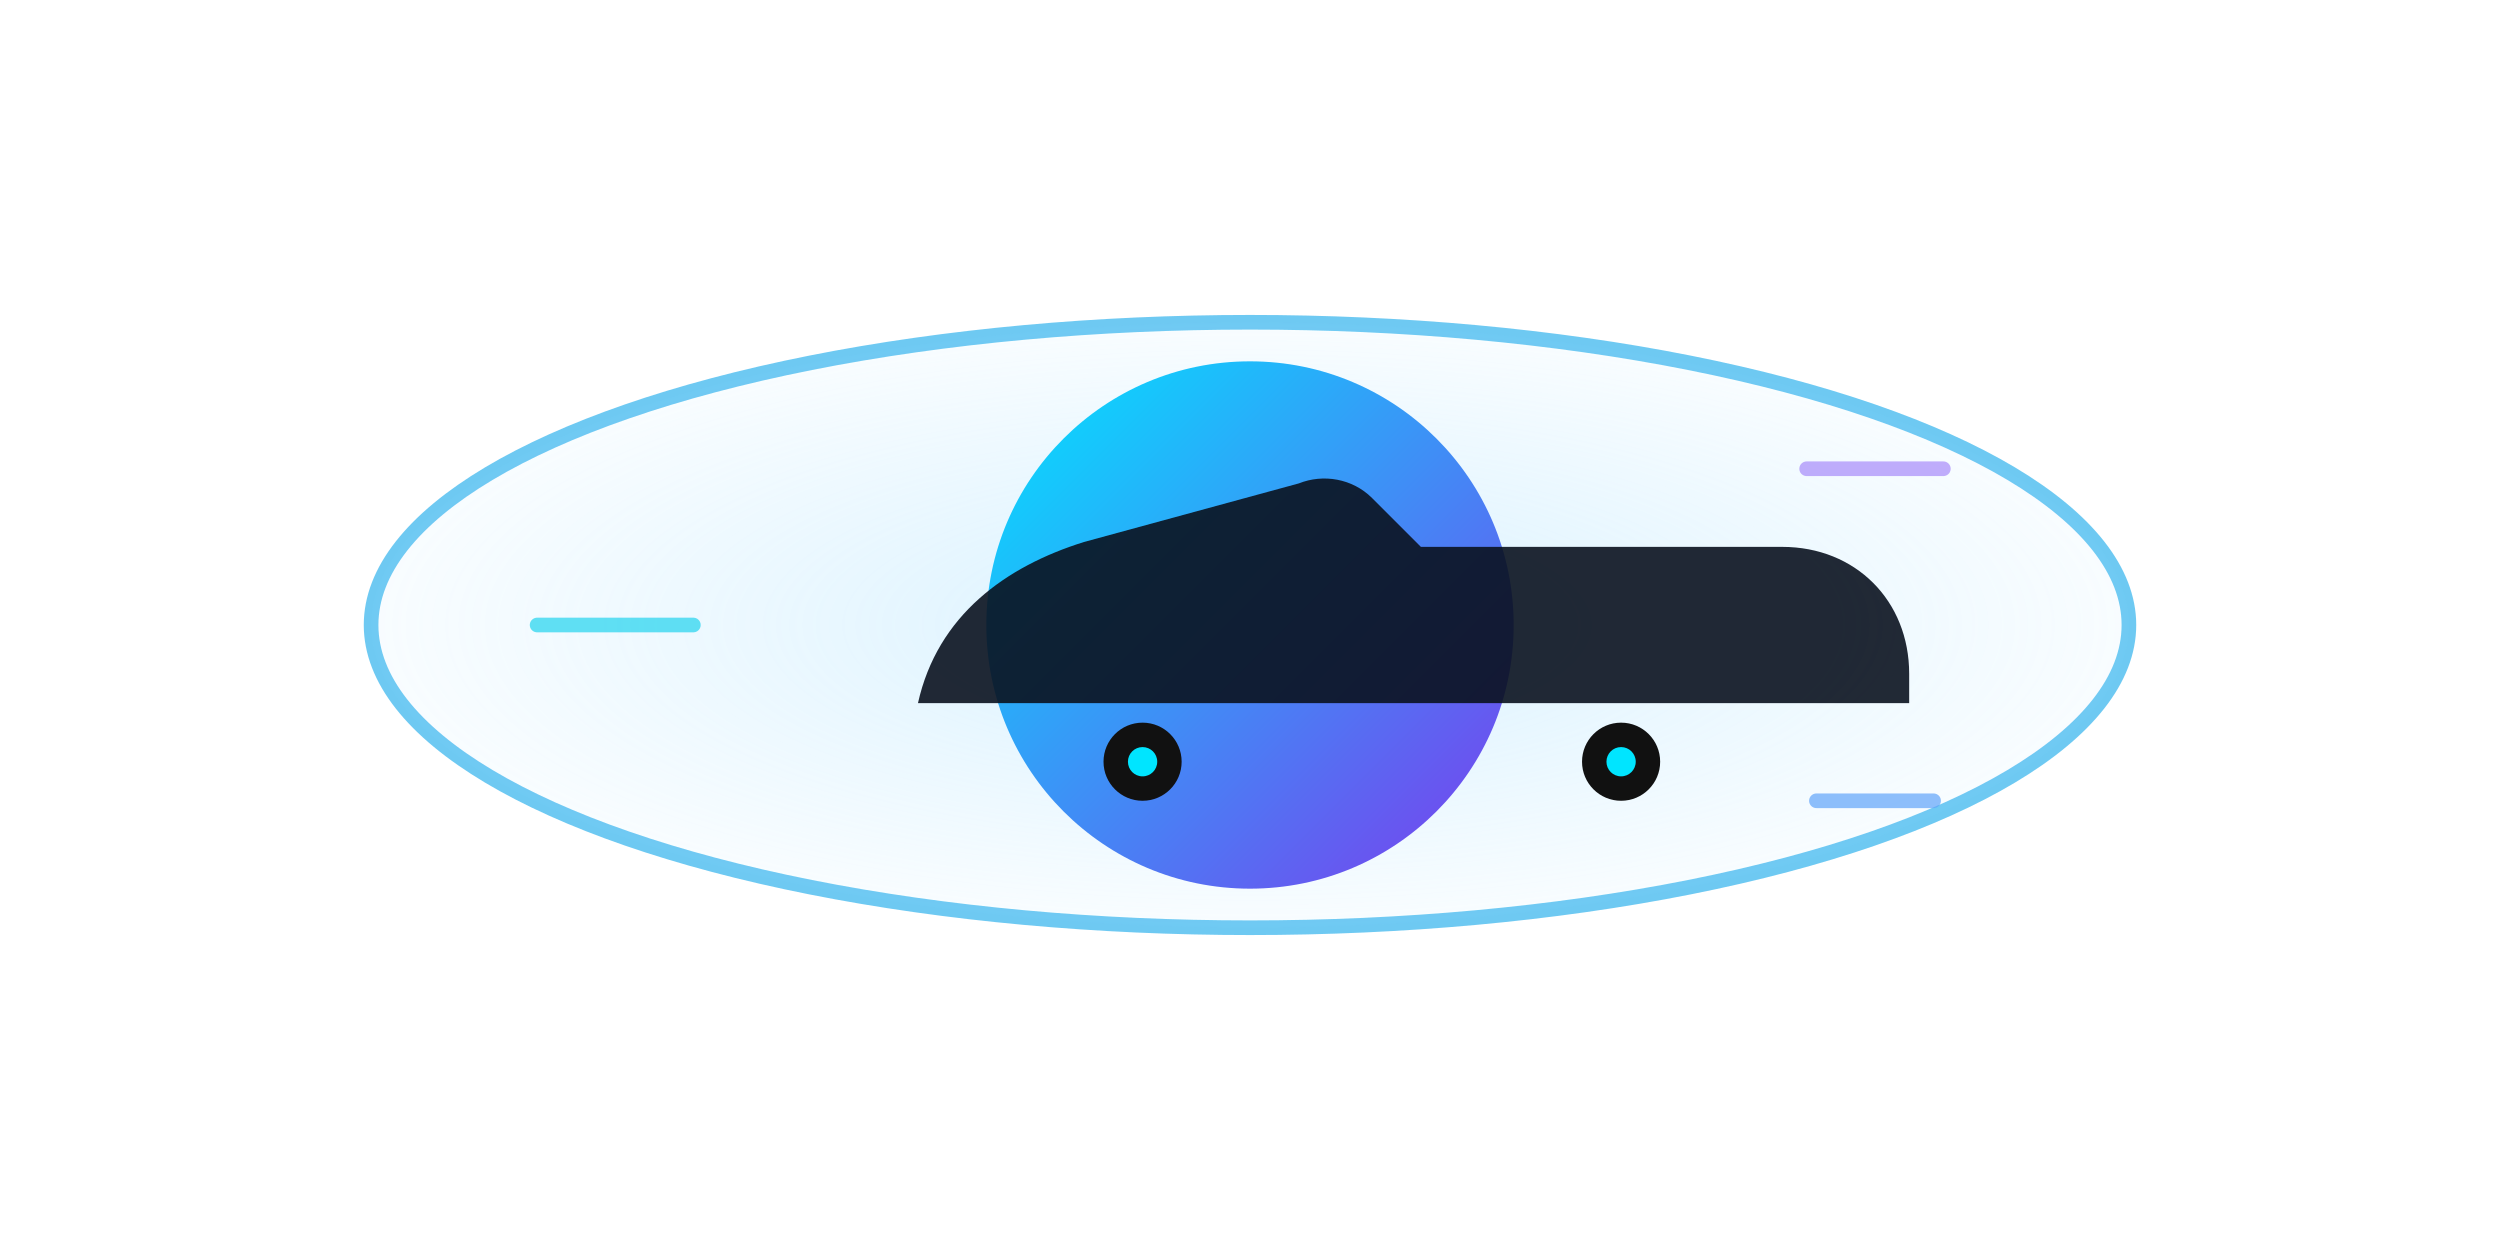 <svg width="512" height="256" viewBox="0 0 512 256" xmlns="http://www.w3.org/2000/svg">
  <defs>
    <linearGradient id="core" x1="0" y1="0" x2="1" y2="1">
      <stop offset="0" stop-color="#00E5FF"/>
      <stop offset="1" stop-color="#7C3AED"/>
    </linearGradient>
    <radialGradient id="glow" cx="50%" cy="50%" r="60%">
      <stop offset="0" stop-color="#88D5FF" stop-opacity="0.9"/>
      <stop offset="1" stop-color="#88D5FF" stop-opacity="0"/>
    </radialGradient>
    <filter id="softGlow" x="-50%" y="-50%" width="200%" height="200%">
      <feGaussianBlur in="SourceGraphic" stdDeviation="6" result="b"/>
      <feMerge>
        <feMergeNode in="b"/>
        <feMergeNode in="SourceGraphic"/>
      </feMerge>
    </filter>
  </defs>

  <!-- Outer orbit ring -->
  <ellipse cx="256" cy="128" rx="180" ry="62" fill="none" stroke="#0EA5E9" stroke-width="3" opacity="0.6"/>
  <ellipse cx="256" cy="128" rx="180" ry="62" fill="url(#glow)" opacity="0.35"/>

  <!-- Core sphere -->
  <circle cx="256" cy="128" r="54" fill="url(#core)" filter="url(#softGlow)"/>

  <!-- Stylized hover car glyph (minimal) -->
  <path d="M188 144c4-18 18-28 34-33l44-12c5-2 11-1 15 3l10 10h74c15 0 26 11 26 26v6H188v-0z"
        fill="#0B1220" opacity="0.9"/>
  <circle cx="234" cy="156" r="8" fill="#111"/>
  <circle cx="332" cy="156" r="8" fill="#111"/>
  <circle cx="234" cy="156" r="3" fill="#00E5FF"/>
  <circle cx="332" cy="156" r="3" fill="#00E5FF"/>

  <!-- Spark trail accents -->
  <path d="M110 128h32" stroke="#22D3EE" stroke-width="3" stroke-linecap="round" opacity="0.7"/>
  <path d="M370 96h28" stroke="#A78BFA" stroke-width="3" stroke-linecap="round" opacity="0.7"/>
  <path d="M372 164h24" stroke="#60A5FA" stroke-width="3" stroke-linecap="round" opacity="0.7"/>
</svg>


